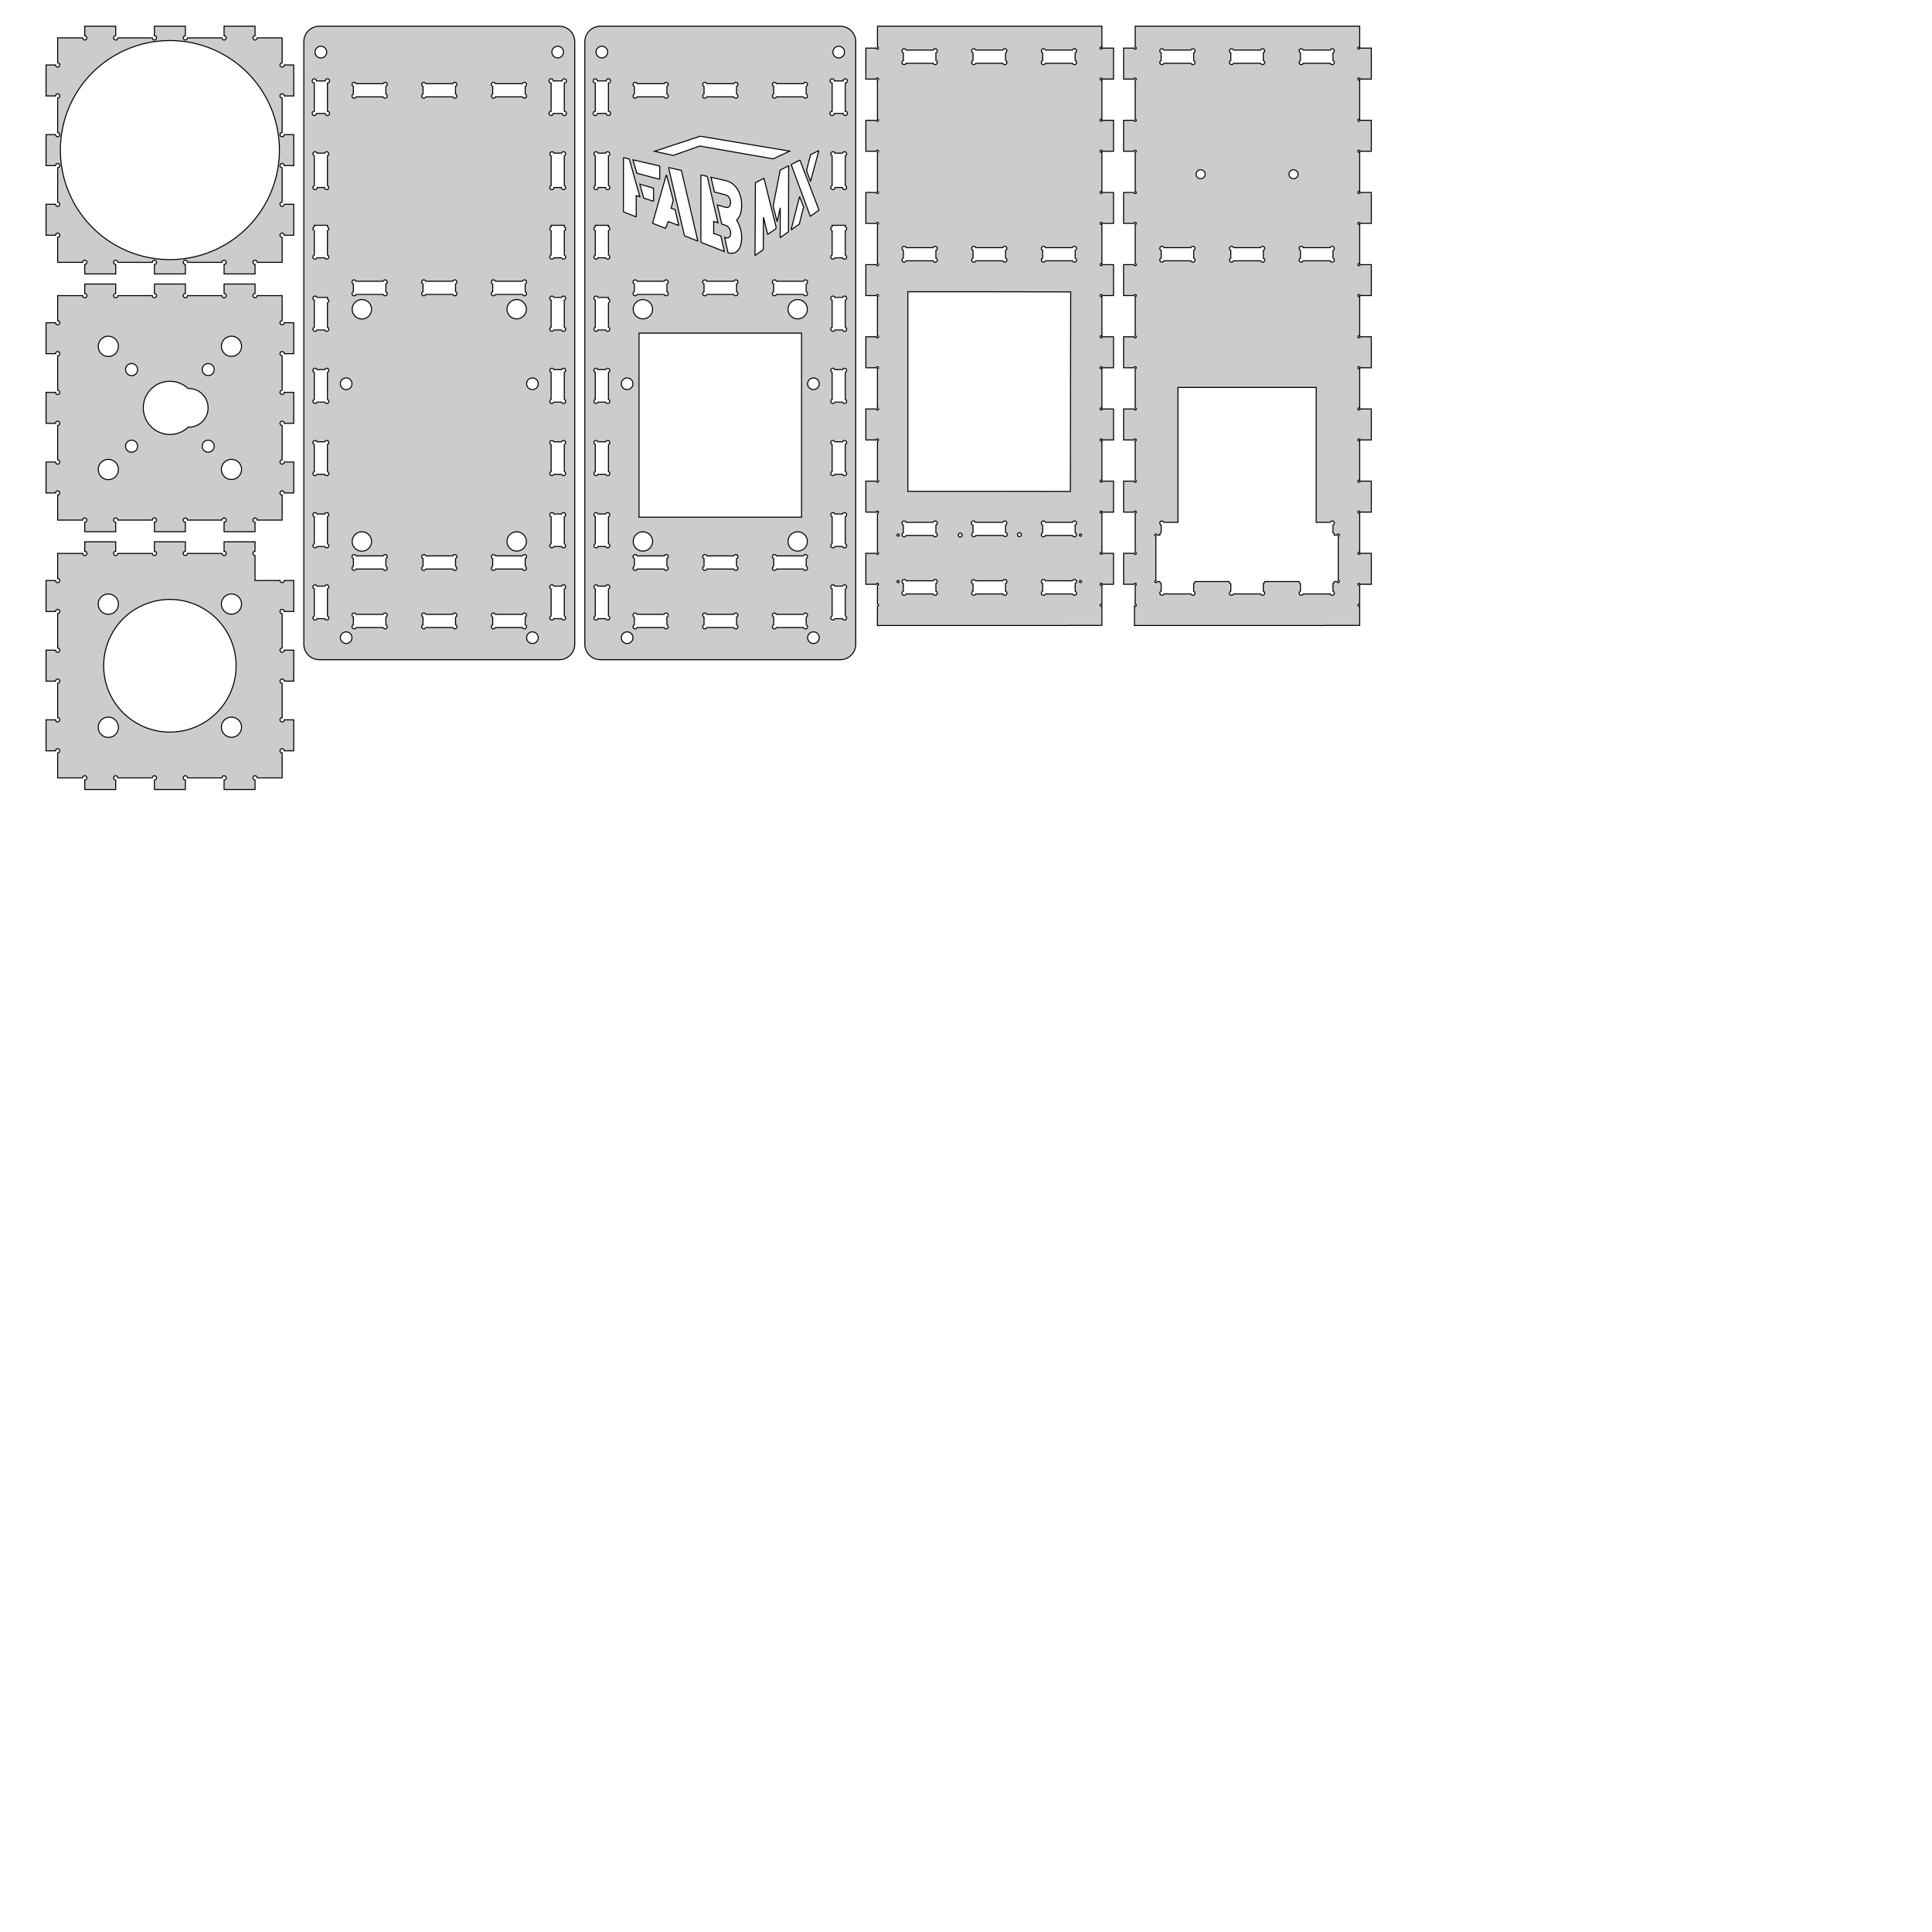 <?xml version="1.0" encoding="UTF-8" standalone="no"?>
<!-- Created with Inkscape (http://www.inkscape.org/) -->

<svg
   xmlns:dc="http://purl.org/dc/elements/1.1/"
   xmlns:cc="http://creativecommons.org/ns#"
   xmlns:rdf="http://www.w3.org/1999/02/22-rdf-syntax-ns#"
   xmlns:svg="http://www.w3.org/2000/svg"
   xmlns="http://www.w3.org/2000/svg"
   xmlns:sodipodi="http://sodipodi.sourceforge.net/DTD/sodipodi-0.dtd"
   xmlns:inkscape="http://www.inkscape.org/namespaces/inkscape"
   width="500mm"
   height="500mm"
   viewBox="0 0 500 500"
   version="1.1"
   id="svg8"
   inkscape:version="0.92.4 (5da689c313, 2019-01-14)"
   sodipodi:docname="cage_all_parts.svg">
  <defs
     id="defs2">
    <marker
       style="overflow:visible"
       refY="0"
       refX="0"
       orient="auto"
       id="DistanceX">
      <path
         id="path4520"
         style="stroke:#000000;stroke-width:0.5"
         d="M 3,-3 -3,3 M 0,-5 V 5"
         inkscape:connector-curvature="0" />
    </marker>
    <pattern
       y="0"
       x="0"
       width="8"
       patternUnits="userSpaceOnUse"
       id="Hatch"
       height="8">
      <path
         id="path4523"
         stroke-width="0.25"
         stroke="#000000"
         linecap="square"
         d="M8 4 l-4,4" />
      <path
         id="path4525"
         stroke-width="0.25"
         stroke="#000000"
         linecap="square"
         d="M6 2 l-4,4" />
      <path
         id="path4527"
         stroke-width="0.25"
         stroke="#000000"
         linecap="square"
         d="M4 0 l-4,4" />
    </pattern>
    <symbol
       id="*MODEL_SPACE" />
    <symbol
       id="*PAPER_SPACE" />
    <marker
       style="overflow:visible"
       refY="0.0"
       refX="0.0"
       orient="auto"
       id="DistanceX-0">
      <path
         id="path4676"
         style="stroke:#000000; stroke-width:0.5"
         d="M 3,-3 L -3,3 M 0,-5 L  0,5" />
    </marker>
    <pattern
       y="0"
       x="0"
       width="8"
       patternUnits="userSpaceOnUse"
       id="Hatch-6"
       height="8">
      <path
         id="path4679"
         stroke-width="0.25"
         stroke="#000000"
         linecap="square"
         d="M8 4 l-4,4" />
      <path
         id="path4681"
         stroke-width="0.25"
         stroke="#000000"
         linecap="square"
         d="M6 2 l-4,4" />
      <path
         id="path4683"
         stroke-width="0.25"
         stroke="#000000"
         linecap="square"
         d="M4 0 l-4,4" />
    </pattern>
    <symbol
       id="*MODEL_SPACE-7" />
    <symbol
       id="*PAPER_SPACE-4" />
    <marker
       style="overflow:visible"
       refY="0.0"
       refX="0.0"
       orient="auto"
       id="DistanceX-6">
      <path
         id="path5237"
         style="stroke:#000000; stroke-width:0.5"
         d="M 3,-3 L -3,3 M 0,-5 L  0,5" />
    </marker>
    <pattern
       y="0"
       x="0"
       width="8"
       patternUnits="userSpaceOnUse"
       id="Hatch-1"
       height="8">
      <path
         id="path5240"
         stroke-width="0.25"
         stroke="#000000"
         linecap="square"
         d="M8 4 l-4,4" />
      <path
         id="path5242"
         stroke-width="0.25"
         stroke="#000000"
         linecap="square"
         d="M6 2 l-4,4" />
      <path
         id="path5244"
         stroke-width="0.25"
         stroke="#000000"
         linecap="square"
         d="M4 0 l-4,4" />
    </pattern>
    <symbol
       id="*MODEL_SPACE-4" />
    <symbol
       id="*PAPER_SPACE-2" />
    <marker
       style="overflow:visible"
       refY="0.0"
       refX="0.0"
       orient="auto"
       id="DistanceX-68">
      <path
         id="path5348"
         style="stroke:#000000; stroke-width:0.5"
         d="M 3,-3 L -3,3 M 0,-5 L  0,5" />
    </marker>
    <pattern
       y="0"
       x="0"
       width="8"
       patternUnits="userSpaceOnUse"
       id="Hatch-7"
       height="8">
      <path
         id="path5351"
         stroke-width="0.25"
         stroke="#000000"
         linecap="square"
         d="M8 4 l-4,4" />
      <path
         id="path5353"
         stroke-width="0.25"
         stroke="#000000"
         linecap="square"
         d="M6 2 l-4,4" />
      <path
         id="path5355"
         stroke-width="0.25"
         stroke="#000000"
         linecap="square"
         d="M4 0 l-4,4" />
    </pattern>
    <symbol
       id="*MODEL_SPACE-76" />
    <symbol
       id="*PAPER_SPACE-9" />
    <marker
       style="overflow:visible"
       refY="0.0"
       refX="0.0"
       orient="auto"
       id="DistanceX-4">
      <path
         id="path5435"
         style="stroke:#000000; stroke-width:0.5"
         d="M 3,-3 L -3,3 M 0,-5 L  0,5" />
    </marker>
    <pattern
       y="0"
       x="0"
       width="8"
       patternUnits="userSpaceOnUse"
       id="Hatch-9"
       height="8">
      <path
         id="path5438"
         stroke-width="0.25"
         stroke="#000000"
         linecap="square"
         d="M8 4 l-4,4" />
      <path
         id="path5440"
         stroke-width="0.25"
         stroke="#000000"
         linecap="square"
         d="M6 2 l-4,4" />
      <path
         id="path5442"
         stroke-width="0.25"
         stroke="#000000"
         linecap="square"
         d="M4 0 l-4,4" />
    </pattern>
    <symbol
       id="*MODEL_SPACE-5" />
    <symbol
       id="*PAPER_SPACE-3" />
    <marker
       style="overflow:visible"
       refY="0.0"
       refX="0.0"
       orient="auto"
       id="DistanceX-5">
      <path
         id="path5504"
         style="stroke:#000000; stroke-width:0.5"
         d="M 3,-3 L -3,3 M 0,-5 L  0,5" />
    </marker>
    <pattern
       y="0"
       x="0"
       width="8"
       patternUnits="userSpaceOnUse"
       id="Hatch-8"
       height="8">
      <path
         id="path5507"
         stroke-width="0.25"
         stroke="#000000"
         linecap="square"
         d="M8 4 l-4,4" />
      <path
         id="path5509"
         stroke-width="0.25"
         stroke="#000000"
         linecap="square"
         d="M6 2 l-4,4" />
      <path
         id="path5511"
         stroke-width="0.25"
         stroke="#000000"
         linecap="square"
         d="M4 0 l-4,4" />
    </pattern>
    <symbol
       id="*MODEL_SPACE-71" />
    <symbol
       id="*PAPER_SPACE-7" />
    <marker
       style="overflow:visible"
       refY="0.0"
       refX="0.0"
       orient="auto"
       id="DistanceX-62">
      <path
         id="path5603"
         style="stroke:#000000; stroke-width:0.5"
         d="M 3,-3 L -3,3 M 0,-5 L  0,5" />
    </marker>
    <pattern
       y="0"
       x="0"
       width="8"
       patternUnits="userSpaceOnUse"
       id="Hatch-3"
       height="8">
      <path
         id="path5606"
         stroke-width="0.25"
         stroke="#000000"
         linecap="square"
         d="M8 4 l-4,4" />
      <path
         id="path5608"
         stroke-width="0.25"
         stroke="#000000"
         linecap="square"
         d="M6 2 l-4,4" />
      <path
         id="path5610"
         stroke-width="0.25"
         stroke="#000000"
         linecap="square"
         d="M4 0 l-4,4" />
    </pattern>
    <symbol
       id="*MODEL_SPACE-6" />
    <symbol
       id="*PAPER_SPACE-5" />
  </defs>
  <sodipodi:namedview
     id="base"
     pagecolor="#ffffff"
     bordercolor="#666666"
     borderopacity="1.0"
     inkscape:pageopacity="0.0"
     inkscape:pageshadow="2"
     inkscape:zoom="0.94909143"
     inkscape:cx="618.81911"
     inkscape:cy="1454.0153"
     inkscape:document-units="mm"
     inkscape:current-layer="layer1"
     showgrid="false"
     inkscape:snap-bbox="true"
     inkscape:snap-nodes="false"
     inkscape:snap-others="false"
     inkscape:bbox-paths="true"
     inkscape:bbox-nodes="true"
     inkscape:window-width="1858"
     inkscape:window-height="1057"
     inkscape:window-x="54"
     inkscape:window-y="-8"
     inkscape:window-maximized="1" />
  <g
     inkscape:label="Layer 1"
     inkscape:groupmode="layer"
     id="layer1"
     transform="translate(0,203)">
    <path
       style="fill:#cccccc;stroke:#000000;stroke-width:1;fill-opacity:1"
       d="M 311.844 25.627 A 15.118 15.118 0 0 0 296.727 40.744 L 296.727 629.139 A 15.118 15.118 0 0 0 311.844 644.256 L 546.176 644.256 A 15.118 15.118 0 0 0 561.293 629.139 L 561.293 40.744 A 15.118 15.118 0 0 0 546.176 25.627 L 311.844 25.627 z M 313.195 45.205 A 5.669 5.669 0 0 1 319.025 50.875 A 5.669 5.669 0 1 1 307.688 50.875 A 5.669 5.669 0 0 1 313.195 45.205 z M 544.498 45.209 A 5.669 5.669 0 0 1 550.332 50.875 A 5.669 5.669 0 0 1 538.994 50.875 A 5.669 5.669 0 0 1 544.498 45.209 z M 306.846 76.951 A 2.079 2.079 0 0 1 309.01 79.027 L 317.703 79.027 A 2.079 2.079 0 1 1 319.781 81.107 L 319.781 108.697 A 2.079 2.079 0 1 1 317.703 110.775 L 309.01 110.775 A 2.079 2.079 0 1 1 306.932 108.697 L 306.932 81.107 A 2.079 2.079 0 0 1 306.846 76.951 z M 538.152 76.951 A 2.079 2.079 0 0 1 540.316 79.027 L 549.01 79.027 A 2.079 2.079 0 1 1 551.088 81.107 L 551.088 108.697 A 2.079 2.079 0 1 1 549.01 110.775 L 540.316 110.775 A 2.079 2.079 0 1 1 538.238 108.697 L 538.238 81.107 A 2.079 2.079 0 0 1 538.152 76.951 z M 376.1 80.404 A 2.079 2.079 0 0 1 376.854 84.42 L 376.854 91.887 A 2.079 2.079 0 1 1 374.16 94.578 L 347.797 94.578 A 2.079 2.079 0 1 1 345.105 91.887 L 345.105 84.42 A 2.079 2.079 0 1 1 347.797 81.729 L 374.16 81.729 A 2.079 2.079 0 0 1 376.1 80.404 z M 444.131 80.404 A 2.079 2.079 0 0 1 444.885 84.42 L 444.885 91.887 A 2.079 2.079 0 1 1 442.191 94.578 L 415.828 94.578 A 2.079 2.079 0 1 1 413.137 91.887 L 413.137 84.42 A 2.079 2.079 0 1 1 415.828 81.729 L 442.191 81.729 A 2.079 2.079 0 0 1 444.131 80.404 z M 512.162 80.404 A 2.079 2.079 0 0 1 512.916 84.42 L 512.916 91.887 A 2.079 2.079 0 1 1 510.223 94.578 L 483.859 94.578 A 2.079 2.079 0 1 1 481.168 91.887 L 481.168 84.42 A 2.079 2.079 0 1 1 483.859 81.729 L 510.223 81.729 A 2.079 2.079 0 0 1 512.162 80.404 z M 319.029 148.193 A 2.079 2.079 0 0 1 319.781 152.209 L 319.781 181.18 A 2.079 2.079 0 1 1 316.947 183.117 L 309.766 183.117 A 2.079 2.079 0 1 1 306.932 181.18 L 306.932 152.209 A 2.079 2.079 0 1 1 309.623 149.516 L 317.09 149.516 A 2.079 2.079 0 0 1 319.029 148.193 z M 550.336 148.193 A 2.079 2.079 0 0 1 551.088 152.209 L 551.088 181.18 A 2.079 2.079 0 1 1 548.254 183.117 L 541.072 183.117 A 2.079 2.079 0 1 1 538.238 181.18 L 538.238 152.209 A 2.079 2.079 0 1 1 540.932 149.516 L 548.396 149.516 A 2.079 2.079 0 0 1 550.336 148.193 z M 306.932 220.004 L 319.781 220.004 L 319.781 221.432 A 2.079 2.079 0 0 1 319.781 225.305 L 319.781 249.061 A 2.079 2.079 0 1 1 317.09 251.752 L 309.623 251.752 A 2.079 2.079 0 1 1 306.932 249.061 L 306.932 225.305 A 2.079 2.079 0 0 1 306.932 221.432 L 306.932 220.004 z M 538.238 220.004 L 551.088 220.004 L 551.088 221.432 A 2.079 2.079 0 0 1 551.088 225.305 L 551.088 249.061 A 2.079 2.079 0 1 1 548.396 251.752 L 540.932 251.752 A 2.079 2.079 0 1 1 538.238 249.061 L 538.238 225.305 A 2.079 2.079 0 0 1 538.238 221.432 L 538.238 220.004 z M 376.1 273.35 A 2.079 2.079 0 0 1 376.854 277.365 L 376.854 284.83 A 2.079 2.079 0 1 1 374.16 287.523 L 347.797 287.523 A 2.079 2.079 0 1 1 345.105 284.83 L 345.105 277.365 A 2.079 2.079 0 1 1 347.797 274.674 L 374.16 274.674 A 2.079 2.079 0 0 1 376.1 273.35 z M 444.131 273.35 A 2.079 2.079 0 0 1 444.885 277.365 L 444.885 284.83 A 2.079 2.079 0 1 1 442.191 287.523 L 415.828 287.523 A 2.079 2.079 0 1 1 413.137 284.83 L 413.137 277.365 A 2.079 2.079 0 1 1 415.828 274.674 L 442.191 274.674 A 2.079 2.079 0 0 1 444.131 273.35 z M 512.162 273.35 A 2.079 2.079 0 0 1 512.916 277.365 L 512.916 284.83 A 2.079 2.079 0 1 1 510.223 287.523 L 483.859 287.523 A 2.079 2.079 0 1 1 481.168 284.83 L 481.168 277.365 A 2.079 2.079 0 1 1 483.859 274.674 L 510.223 274.674 A 2.079 2.079 0 0 1 512.162 273.35 z M 307.75 289.17 A 2.079 2.079 0 0 1 309.623 290.492 L 319.781 290.492 L 319.781 291.92 A 2.079 2.079 0 0 1 319.781 295.793 L 319.781 319.549 A 2.079 2.079 0 1 1 317.09 322.24 L 309.623 322.24 A 2.079 2.079 0 1 1 306.932 319.549 L 306.932 293.186 A 2.079 2.079 0 0 1 307.75 289.17 z M 539.059 289.17 A 2.079 2.079 0 0 1 540.932 290.492 L 548.396 290.492 A 2.079 2.079 0 1 1 551.088 293.186 L 551.088 319.549 A 2.079 2.079 0 1 1 548.396 322.24 L 540.932 322.24 A 2.079 2.079 0 1 1 538.238 319.549 L 538.238 293.186 A 2.079 2.079 0 0 1 539.059 289.17 z M 353.145 292.604 A 9.449 9.449 0 0 1 362.869 302.049 A 9.449 9.449 0 0 1 343.971 302.049 A 9.449 9.449 0 0 1 353.145 292.604 z M 504.324 292.604 A 9.449 9.449 0 0 1 514.049 302.049 A 9.449 9.449 0 0 1 495.152 302.049 A 9.449 9.449 0 0 1 504.324 292.604 z M 307.75 359.658 A 2.079 2.079 0 0 1 309.623 360.98 L 317.09 360.98 A 2.079 2.079 0 1 1 319.781 363.674 L 319.781 390.037 A 2.079 2.079 0 1 1 317.09 392.729 L 309.623 392.729 A 2.079 2.079 0 1 1 306.932 390.037 L 306.932 363.674 A 2.079 2.079 0 0 1 307.75 359.658 z M 539.059 359.658 A 2.079 2.079 0 0 1 540.932 360.98 L 548.396 360.98 A 2.079 2.079 0 1 1 551.088 363.674 L 551.088 390.037 A 2.079 2.079 0 1 1 548.396 392.729 L 540.932 392.729 A 2.079 2.079 0 1 1 538.238 390.037 L 538.238 363.674 A 2.079 2.079 0 0 1 539.059 359.658 z M 337.881 369.102 A 5.669 5.669 0 0 1 343.717 374.768 A 5.669 5.669 0 0 1 332.379 374.768 A 5.669 5.669 0 0 1 337.881 369.102 z M 519.807 369.102 A 5.669 5.669 0 0 1 525.643 374.768 A 5.669 5.669 0 0 1 514.303 374.768 A 5.669 5.669 0 0 1 519.807 369.102 z M 307.75 430.146 A 2.079 2.079 0 0 1 309.623 431.469 L 317.09 431.469 A 2.079 2.079 0 1 1 319.781 434.162 L 319.781 460.525 A 2.079 2.079 0 1 1 317.09 463.217 L 309.623 463.217 A 2.079 2.079 0 1 1 306.932 460.525 L 306.932 434.162 A 2.079 2.079 0 0 1 307.75 430.146 z M 539.059 430.146 A 2.079 2.079 0 0 1 540.932 431.469 L 548.396 431.469 A 2.079 2.079 0 1 1 551.088 434.162 L 551.088 460.525 A 2.079 2.079 0 1 1 548.396 463.217 L 540.932 463.217 A 2.079 2.079 0 1 1 538.238 460.525 L 538.238 434.162 A 2.079 2.079 0 0 1 539.059 430.146 z M 307.75 500.635 A 2.079 2.079 0 0 1 309.623 501.957 L 317.09 501.957 A 2.079 2.079 0 1 1 319.781 504.65 L 319.781 531.014 A 2.079 2.079 0 1 1 317.09 533.705 L 309.623 533.705 A 2.079 2.079 0 1 1 306.932 531.014 L 306.932 504.65 A 2.079 2.079 0 0 1 307.75 500.635 z M 539.059 500.635 A 2.079 2.079 0 0 1 540.932 501.957 L 548.396 501.957 A 2.079 2.079 0 1 1 551.088 504.65 L 551.088 531.014 A 2.079 2.079 0 1 1 548.396 533.705 L 540.932 533.705 A 2.079 2.079 0 1 1 538.238 531.014 L 538.238 504.65 A 2.079 2.079 0 0 1 539.059 500.635 z M 353.145 519.375 A 9.449 9.449 0 0 1 362.869 528.82 A 9.449 9.449 0 0 1 343.971 528.82 A 9.449 9.449 0 0 1 353.145 519.375 z M 504.324 519.375 A 9.449 9.449 0 0 1 514.049 528.82 A 9.449 9.449 0 0 1 495.152 528.82 A 9.449 9.449 0 0 1 504.324 519.375 z M 376.1 541.566 A 2.079 2.079 0 0 1 376.854 545.582 L 376.854 553.047 A 2.079 2.079 0 1 1 374.16 555.74 L 347.797 555.74 A 2.079 2.079 0 1 1 345.105 553.047 L 345.105 545.582 A 2.079 2.079 0 1 1 347.797 542.889 L 374.16 542.889 A 2.079 2.079 0 0 1 376.1 541.566 z M 444.131 541.566 A 2.079 2.079 0 0 1 444.885 545.582 L 444.885 553.047 A 2.079 2.079 0 1 1 442.191 555.74 L 415.828 555.74 A 2.079 2.079 0 1 1 413.137 553.047 L 413.137 545.582 A 2.079 2.079 0 1 1 415.828 542.889 L 442.191 542.889 A 2.079 2.079 0 0 1 444.131 541.566 z M 512.162 541.566 A 2.079 2.079 0 0 1 512.916 545.582 L 512.916 553.047 A 2.079 2.079 0 1 1 510.223 555.74 L 483.859 555.74 A 2.079 2.079 0 1 1 481.168 553.047 L 481.168 545.582 A 2.079 2.079 0 1 1 483.859 542.889 L 510.223 542.889 A 2.079 2.079 0 0 1 512.162 541.566 z M 307.75 571.123 A 2.079 2.079 0 0 1 309.623 572.445 L 317.09 572.445 A 2.079 2.079 0 1 1 319.781 575.139 L 319.781 601.502 A 2.079 2.079 0 1 1 317.09 604.193 L 309.623 604.193 A 2.079 2.079 0 1 1 306.932 601.502 L 306.932 575.139 A 2.079 2.079 0 0 1 307.75 571.123 z M 539.059 571.123 A 2.079 2.079 0 0 1 540.932 572.445 L 548.396 572.445 A 2.079 2.079 0 1 1 551.088 575.139 L 551.088 601.502 A 2.079 2.079 0 1 1 548.396 604.193 L 540.932 604.193 A 2.079 2.079 0 1 1 538.238 601.502 L 538.238 575.139 A 2.079 2.079 0 0 1 539.059 571.123 z M 345.924 598.676 A 2.079 2.079 0 0 1 347.797 599.998 L 374.16 599.998 A 2.079 2.079 0 1 1 376.854 602.691 L 376.854 610.156 A 2.079 2.079 0 1 1 374.16 612.85 L 347.797 612.85 A 2.079 2.079 0 1 1 345.105 610.156 L 345.105 602.691 A 2.079 2.079 0 0 1 345.924 598.676 z M 413.955 598.676 A 2.079 2.079 0 0 1 415.828 599.998 L 442.191 599.998 A 2.079 2.079 0 1 1 444.885 602.691 L 444.885 610.156 A 2.079 2.079 0 1 1 442.191 612.85 L 415.828 612.85 A 2.079 2.079 0 1 1 413.137 610.156 L 413.137 602.691 A 2.079 2.079 0 0 1 413.955 598.676 z M 481.986 598.676 A 2.079 2.079 0 0 1 483.859 599.998 L 510.223 599.998 A 2.079 2.079 0 1 1 512.916 602.691 L 512.916 610.156 A 2.079 2.079 0 1 1 510.223 612.85 L 483.859 612.85 A 2.079 2.079 0 1 1 481.168 610.156 L 481.168 602.691 A 2.079 2.079 0 0 1 481.986 598.676 z M 337.881 617.098 A 5.669 5.669 0 0 1 343.717 622.766 A 5.669 5.669 0 0 1 332.379 622.766 A 5.669 5.669 0 0 1 337.881 617.098 z M 519.807 617.098 A 5.669 5.669 0 0 1 525.643 622.766 A 5.669 5.669 0 0 1 514.303 622.766 A 5.669 5.669 0 0 1 519.807 617.098 z "
       transform="matrix(0.265,0,0,0.265,0,-203)"
       id="path4534" />
    <path
       style="fill:#cccccc;stroke:#000000;stroke-width:1;fill-opacity:1"
       d="M 586.27 25.627 A 15.118 15.118 0 0 0 571.152 40.744 L 571.152 629.139 A 15.118 15.118 0 0 0 586.27 644.256 L 820.602 644.256 A 15.118 15.118 0 0 0 835.719 629.139 L 835.719 40.744 A 15.118 15.118 0 0 0 820.602 25.627 L 586.27 25.627 z M 587.617 45.209 A 5.669 5.669 0 0 1 593.451 50.875 A 5.669 5.669 0 0 1 582.113 50.875 A 5.669 5.669 0 0 1 587.617 45.209 z M 818.924 45.209 A 5.669 5.669 0 0 1 824.758 50.875 A 5.669 5.669 0 0 1 813.42 50.875 A 5.669 5.669 0 0 1 818.924 45.209 z M 581.297 76.951 A 2.079 2.079 0 0 1 583.436 79.027 L 592.129 79.027 A 2.079 2.079 0 1 1 594.207 81.107 L 594.207 108.697 A 2.079 2.079 0 1 1 592.129 110.775 L 583.436 110.775 A 2.079 2.079 0 1 1 581.357 108.697 L 581.357 81.107 A 2.079 2.079 0 0 1 581.297 76.951 z M 812.604 76.951 A 2.079 2.079 0 0 1 814.742 79.027 L 823.436 79.027 A 2.079 2.079 0 1 1 825.514 81.107 L 825.514 108.697 A 2.079 2.079 0 1 1 823.436 110.775 L 814.742 110.775 A 2.079 2.079 0 1 1 812.664 108.697 L 812.664 81.107 A 2.079 2.079 0 0 1 812.604 76.951 z M 620.283 80.404 A 2.079 2.079 0 0 1 622.223 81.729 L 648.586 81.729 A 2.079 2.079 0 1 1 651.277 84.42 L 651.277 91.887 A 2.079 2.079 0 1 1 648.586 94.578 L 622.223 94.578 A 2.079 2.079 0 1 1 619.529 91.887 L 619.529 84.42 A 2.079 2.079 0 0 1 620.283 80.404 z M 688.314 80.404 A 2.079 2.079 0 0 1 690.254 81.729 L 716.617 81.729 A 2.079 2.079 0 1 1 719.309 84.42 L 719.309 91.887 A 2.079 2.079 0 1 1 716.617 94.578 L 690.254 94.578 A 2.079 2.079 0 1 1 687.561 91.887 L 687.561 84.42 A 2.079 2.079 0 0 1 688.314 80.404 z M 756.346 80.404 A 2.079 2.079 0 0 1 758.285 81.729 L 784.648 81.729 A 2.079 2.079 0 1 1 787.342 84.42 L 787.342 91.887 A 2.079 2.079 0 1 1 784.648 94.578 L 758.285 94.578 A 2.079 2.079 0 1 1 755.594 91.887 L 755.594 84.42 A 2.079 2.079 0 0 1 756.346 80.404 z M 683.756 133.027 L 771.191 147.611 L 755.041 155.123 L 683.387 142.637 L 657.564 151.775 L 639.197 147.762 L 683.756 133.027 z M 799.4 147.188 C 799.551 147.185 799.588 147.349 799.514 147.678 L 791.883 176.166 C 791.685 177.027 791.516 177.213 791.383 176.719 L 787.643 166.504 L 791.393 151.877 C 791.526 151.354 791.626 151.073 791.695 151.039 L 799.211 147.246 C 799.287 147.208 799.35 147.188 799.4 147.188 z M 582.109 148.193 A 2.079 2.079 0 0 1 584.049 149.516 L 591.516 149.516 A 2.079 2.079 0 1 1 594.207 152.209 L 594.207 181.18 A 2.079 2.079 0 1 1 591.373 183.117 L 584.191 183.117 A 2.079 2.079 0 1 1 581.357 181.18 L 581.357 152.209 A 2.079 2.079 0 0 1 582.109 148.193 z M 813.416 148.193 A 2.079 2.079 0 0 1 815.355 149.516 L 822.822 149.516 A 2.079 2.079 0 1 1 825.514 152.209 L 825.514 181.18 A 2.079 2.079 0 1 1 822.68 183.117 L 815.498 183.117 A 2.079 2.079 0 1 1 812.664 181.18 L 812.664 152.209 A 2.079 2.079 0 0 1 813.416 148.193 z M 609.115 154.072 C 609.174 154.064 609.242 154.067 609.32 154.086 L 614.531 155.279 L 624.908 192.172 L 621.326 190.986 L 621.326 211.279 C 621.326 211.647 621.146 211.757 620.785 211.617 L 609.396 207.133 C 609.036 206.993 608.855 206.771 608.855 206.469 L 608.855 154.506 C 608.855 154.244 608.94 154.098 609.115 154.072 z M 618.191 156.117 L 618.895 156.279 L 620.861 156.727 L 643.598 161.934 C 644.08 162.044 644.318 162.264 644.318 162.602 L 644.318 174.619 C 644.318 174.956 644.145 175.08 643.801 174.986 L 621.896 169.174 L 618.191 156.117 z M 781.105 156.404 C 781.194 156.404 781.267 156.482 781.314 156.635 L 799.711 204.801 C 799.78 205.084 799.696 205.317 799.461 205.48 L 791.393 211.205 C 791.323 211.205 791.276 211.116 791.242 210.971 L 772.846 161.188 C 772.747 160.815 772.807 160.571 773.049 160.449 L 781.012 156.43 C 781.045 156.412 781.076 156.404 781.105 156.404 z M 770.129 161.961 C 770.23 161.978 770.251 162.138 770.199 162.439 L 770.156 162.654 C 770.179 162.759 770.199 162.863 770.199 163.031 L 770.02 225.826 C 770.016 226.199 769.893 226.469 769.658 226.635 L 762.266 231.881 C 762.027 232.049 761.91 231.912 761.91 231.475 L 762.016 202.898 L 759.107 215.74 C 759.003 216.316 758.903 216.387 758.805 215.945 L 755.088 201.199 L 761.834 166.58 C 761.868 166.248 761.938 166.058 762.043 166.004 L 770 161.992 C 770.051 161.966 770.095 161.955 770.129 161.961 z M 653.314 163.701 L 665.244 166.428 C 665.351 166.458 665.456 166.603 665.559 166.859 L 665.557 166.859 L 681.402 234.928 C 681.45 235.254 681.432 235.405 681.326 235.365 L 681.326 235.363 L 668.617 230.361 C 668.562 230.274 668.478 230.109 668.385 229.908 L 653.08 164.34 C 652.975 163.851 653.051 163.643 653.314 163.701 z M 684.758 170.938 C 684.816 170.923 684.884 170.924 684.961 170.941 L 690.684 172.256 L 701.148 217.549 L 696.971 216.158 L 696.971 227.93 L 704.045 230.484 L 707.395 245.623 L 696.424 241.303 L 692.139 239.621 L 685.035 236.824 C 684.675 236.679 684.496 236.423 684.496 236.045 L 684.496 171.494 C 684.496 171.167 684.584 170.981 684.758 170.938 z M 650.83 171.221 C 650.987 171.257 651.087 171.367 651.139 171.553 L 657.508 195.68 L 655.379 203.373 L 659.143 204.631 C 659.19 204.649 659.27 204.741 659.375 204.887 L 662.801 219.816 C 662.848 220.075 662.771 220.165 662.568 220.09 L 652.535 216.35 L 650.021 222.871 C 649.974 222.965 649.864 222.981 649.707 222.918 L 637.936 218.287 C 637.575 218.142 637.395 217.904 637.395 217.572 L 650.516 171.4 C 650.569 171.239 650.672 171.18 650.83 171.221 z M 694.342 173.094 L 696.494 173.584 L 696.512 173.596 L 708.586 176.357 C 713.35 177.451 717.16 180.179 720.004 184.6 C 722.848 189.051 724.273 194.363 724.273 200.508 C 724.273 207.334 722.615 212.131 719.307 214.869 C 722.611 220.281 724.273 225.853 724.273 231.51 C 724.273 237.988 722.876 242.557 720.086 245.195 C 717.736 247.324 714.705 247.866 711.012 246.895 L 707.703 231.807 L 708.354 232.039 C 715.211 234.598 715.432 222.227 708.354 219.947 L 708.354 219.939 L 704.807 218.764 L 700.59 200.111 L 708.436 202.391 C 715.159 204.333 715.177 191.916 708.436 190.293 L 697.688 187.477 L 694.342 173.094 z M 745.982 174.242 C 746.072 174.247 746.14 174.333 746.188 174.508 L 757.932 221.697 L 757.775 222.848 C 757.705 223.274 757.618 223.525 757.514 223.594 L 749.771 228.811 C 749.749 228.784 749.718 228.733 749.707 228.707 C 749.677 228.65 749.648 228.584 749.621 228.525 L 745.602 212.082 L 745.443 243.125 C 745.443 243.587 745.324 243.902 745.084 244.072 L 737.691 249.324 C 737.452 249.494 737.335 249.377 737.342 248.971 L 737.727 179.545 C 737.727 179.335 737.74 179.173 737.771 179.027 C 737.688 178.63 737.762 178.374 737.982 178.26 L 745.887 174.264 C 745.922 174.248 745.953 174.24 745.982 174.242 z M 624.867 179.836 L 637.473 183.553 C 637.996 183.71 638.258 183.948 638.258 184.279 L 638.258 196.1 C 638.258 196.427 638.071 196.53 637.693 196.408 L 628.566 193.383 L 624.867 179.836 z M 780.865 192.295 C 780.925 192.288 780.979 192.378 781.029 192.568 L 784.816 201.928 L 780.85 217.98 C 780.716 218.55 780.61 218.848 780.547 218.906 L 780.539 218.904 L 773.031 224.238 C 772.73 224.452 772.629 224.311 772.729 223.814 L 780.523 193.15 C 780.651 192.591 780.765 192.306 780.865 192.295 z M 581.357 220.004 L 594.207 220.004 L 594.207 221.432 A 2.079 2.079 0 0 1 594.207 225.305 L 594.207 249.061 A 2.079 2.079 0 1 1 591.516 251.752 L 584.049 251.752 A 2.079 2.079 0 1 1 581.357 249.061 L 581.357 225.305 A 2.079 2.079 0 0 1 581.357 221.432 L 581.357 220.004 z M 812.664 220.004 L 825.514 220.004 L 825.514 221.432 A 2.079 2.079 0 0 1 825.514 225.305 L 825.514 249.061 A 2.079 2.079 0 1 1 822.822 251.752 L 815.355 251.752 A 2.079 2.079 0 1 1 812.664 249.061 L 812.664 225.305 A 2.079 2.079 0 0 1 812.664 221.432 L 812.664 220.004 z M 620.283 273.35 A 2.079 2.079 0 0 1 622.223 274.674 L 648.586 274.674 A 2.079 2.079 0 1 1 651.277 277.365 L 651.277 284.83 A 2.079 2.079 0 1 1 648.586 287.523 L 622.223 287.523 A 2.079 2.079 0 1 1 619.529 284.83 L 619.529 277.365 A 2.079 2.079 0 0 1 620.283 273.35 z M 688.314 273.35 A 2.079 2.079 0 0 1 690.254 274.674 L 716.617 274.674 A 2.079 2.079 0 1 1 719.309 277.365 L 719.309 284.83 A 2.079 2.079 0 1 1 716.617 287.523 L 690.254 287.523 A 2.079 2.079 0 1 1 687.561 284.83 L 687.561 277.365 A 2.079 2.079 0 0 1 688.314 273.35 z M 756.346 273.35 A 2.079 2.079 0 0 1 758.285 274.674 L 784.648 274.674 A 2.079 2.079 0 1 1 787.342 277.365 L 787.342 284.83 A 2.079 2.079 0 1 1 784.648 287.523 L 758.285 287.523 A 2.079 2.079 0 1 1 755.594 284.83 L 755.594 277.365 A 2.079 2.079 0 0 1 756.346 273.35 z M 582.109 289.17 A 2.079 2.079 0 0 1 584.049 290.492 L 594.207 290.492 L 594.207 291.92 A 2.079 2.079 0 0 1 594.207 295.793 L 594.207 319.549 A 2.079 2.079 0 1 1 591.516 322.24 L 584.049 322.24 A 2.079 2.079 0 1 1 581.357 319.549 L 581.357 293.186 A 2.079 2.079 0 0 1 582.109 289.17 z M 813.416 289.17 A 2.079 2.079 0 0 1 815.355 290.492 L 822.822 290.492 A 2.079 2.079 0 1 1 825.514 293.186 L 825.514 319.549 A 2.079 2.079 0 1 1 822.822 322.24 L 815.355 322.24 A 2.079 2.079 0 1 1 812.664 319.549 L 812.664 293.186 A 2.079 2.079 0 0 1 813.416 289.17 z M 627.568 292.604 A 9.449 9.449 0 0 1 637.293 302.049 A 9.449 9.449 0 0 1 618.396 302.049 A 9.449 9.449 0 0 1 627.568 292.604 z M 778.75 292.604 A 9.449 9.449 0 0 1 788.475 302.049 A 9.449 9.449 0 0 1 769.578 302.049 A 9.449 9.449 0 0 1 778.75 292.604 z M 624.064 325.318 L 782.805 325.318 L 782.805 505.094 L 624.064 505.094 L 624.064 325.318 z M 582.109 359.658 A 2.079 2.079 0 0 1 584.049 360.98 L 591.516 360.98 A 2.079 2.079 0 1 1 594.207 363.674 L 594.207 390.037 A 2.079 2.079 0 1 1 591.516 392.729 L 584.049 392.729 A 2.079 2.079 0 1 1 581.357 390.037 L 581.357 363.674 A 2.079 2.079 0 0 1 582.109 359.658 z M 813.416 359.658 A 2.079 2.079 0 0 1 815.355 360.98 L 822.822 360.98 A 2.079 2.079 0 1 1 825.514 363.674 L 825.514 390.037 A 2.079 2.079 0 1 1 822.822 392.729 L 815.355 392.729 A 2.079 2.079 0 1 1 812.664 390.037 L 812.664 363.674 A 2.079 2.079 0 0 1 813.416 359.658 z M 612.307 369.102 A 5.669 5.669 0 0 1 618.143 374.768 A 5.669 5.669 0 0 1 606.803 374.768 A 5.669 5.669 0 0 1 612.307 369.102 z M 794.232 369.102 A 5.669 5.669 0 0 1 800.068 374.768 A 5.669 5.669 0 0 1 788.729 374.768 A 5.669 5.669 0 0 1 794.232 369.102 z M 582.109 430.146 A 2.079 2.079 0 0 1 584.049 431.469 L 591.516 431.469 A 2.079 2.079 0 1 1 594.207 434.162 L 594.207 460.525 A 2.079 2.079 0 1 1 591.516 463.217 L 584.049 463.217 A 2.079 2.079 0 1 1 581.357 460.525 L 581.357 434.162 A 2.079 2.079 0 0 1 582.109 430.146 z M 813.416 430.146 A 2.079 2.079 0 0 1 815.355 431.469 L 822.822 431.469 A 2.079 2.079 0 1 1 825.514 434.162 L 825.514 460.525 A 2.079 2.079 0 1 1 822.822 463.217 L 815.355 463.217 A 2.079 2.079 0 1 1 812.664 460.525 L 812.664 434.162 A 2.079 2.079 0 0 1 813.416 430.146 z M 582.109 500.635 A 2.079 2.079 0 0 1 584.049 501.957 L 591.516 501.957 A 2.079 2.079 0 1 1 594.207 504.65 L 594.207 531.014 A 2.079 2.079 0 1 1 591.516 533.705 L 584.049 533.705 A 2.079 2.079 0 1 1 581.357 531.014 L 581.357 504.65 A 2.079 2.079 0 0 1 582.109 500.635 z M 813.416 500.635 A 2.079 2.079 0 0 1 815.355 501.957 L 822.822 501.957 A 2.079 2.079 0 1 1 825.514 504.65 L 825.514 531.014 A 2.079 2.079 0 1 1 822.822 533.705 L 815.355 533.705 A 2.079 2.079 0 1 1 812.664 531.014 L 812.664 504.65 A 2.079 2.079 0 0 1 813.416 500.635 z M 627.568 519.375 A 9.449 9.449 0 0 1 637.293 528.82 A 9.449 9.449 0 0 1 618.396 528.82 A 9.449 9.449 0 0 1 627.568 519.375 z M 778.75 519.375 A 9.449 9.449 0 0 1 788.475 528.82 A 9.449 9.449 0 0 1 769.578 528.82 A 9.449 9.449 0 0 1 778.75 519.375 z M 620.283 541.566 A 2.079 2.079 0 0 1 622.223 542.889 L 648.586 542.889 A 2.079 2.079 0 1 1 651.277 545.582 L 651.277 553.047 A 2.079 2.079 0 1 1 648.586 555.74 L 622.223 555.74 A 2.079 2.079 0 1 1 619.529 553.047 L 619.529 545.582 A 2.079 2.079 0 0 1 620.283 541.566 z M 688.314 541.566 A 2.079 2.079 0 0 1 690.254 542.889 L 716.617 542.889 A 2.079 2.079 0 1 1 719.309 545.582 L 719.309 553.047 A 2.079 2.079 0 1 1 716.617 555.74 L 690.254 555.74 A 2.079 2.079 0 1 1 687.561 553.047 L 687.561 545.582 A 2.079 2.079 0 0 1 688.314 541.566 z M 756.346 541.566 A 2.079 2.079 0 0 1 758.285 542.889 L 784.648 542.889 A 2.079 2.079 0 1 1 787.342 545.582 L 787.342 553.047 A 2.079 2.079 0 1 1 784.648 555.74 L 758.285 555.74 A 2.079 2.079 0 1 1 755.594 553.047 L 755.594 545.582 A 2.079 2.079 0 0 1 756.346 541.566 z M 582.109 571.123 A 2.079 2.079 0 0 1 584.049 572.445 L 591.516 572.445 A 2.079 2.079 0 1 1 594.207 575.139 L 594.207 601.502 A 2.079 2.079 0 1 1 591.516 604.193 L 584.049 604.193 A 2.079 2.079 0 1 1 581.357 601.502 L 581.357 575.139 A 2.079 2.079 0 0 1 582.109 571.123 z M 813.416 571.123 A 2.079 2.079 0 0 1 815.355 572.445 L 822.822 572.445 A 2.079 2.079 0 1 1 825.514 575.139 L 825.514 601.502 A 2.079 2.079 0 1 1 822.822 604.193 L 815.355 604.193 A 2.079 2.079 0 1 1 812.664 601.502 L 812.664 575.139 A 2.079 2.079 0 0 1 813.416 571.123 z M 620.283 598.676 A 2.079 2.079 0 0 1 622.223 599.998 L 648.586 599.998 A 2.079 2.079 0 1 1 651.277 602.691 L 651.277 610.156 A 2.079 2.079 0 1 1 648.586 612.85 L 622.223 612.85 A 2.079 2.079 0 1 1 619.529 610.156 L 619.529 602.691 A 2.079 2.079 0 0 1 620.283 598.676 z M 688.314 598.676 A 2.079 2.079 0 0 1 690.254 599.998 L 716.617 599.998 A 2.079 2.079 0 1 1 719.309 602.691 L 719.309 610.156 A 2.079 2.079 0 1 1 716.617 612.85 L 690.254 612.85 A 2.079 2.079 0 1 1 687.561 610.156 L 687.561 602.691 A 2.079 2.079 0 0 1 688.314 598.676 z M 756.346 598.676 A 2.079 2.079 0 0 1 758.285 599.998 L 784.648 599.998 A 2.079 2.079 0 1 1 787.342 602.691 L 787.342 610.156 A 2.079 2.079 0 1 1 784.648 612.85 L 758.285 612.85 A 2.079 2.079 0 1 1 755.594 610.156 L 755.594 602.691 A 2.079 2.079 0 0 1 756.346 598.676 z M 612.307 617.098 A 5.669 5.669 0 0 1 618.143 622.766 A 5.669 5.669 0 0 1 606.803 622.766 A 5.669 5.669 0 0 1 612.307 617.098 z M 794.232 617.098 A 5.669 5.669 0 0 1 800.068 622.766 A 5.669 5.669 0 0 1 788.729 622.766 A 5.669 5.669 0 0 1 794.232 617.098 z "
       transform="matrix(0.265,0,0,0.265,0,-203)"
       id="path4690" />
    <path
       style="fill:#cccccc;stroke:#000000;stroke-width:1;fill-opacity:1"
       d="M 856.916 25.627 L 856.916 45.936 A 1.039 1.039 0 1 1 855.877 46.977 L 845.578 46.977 L 845.578 77.211 L 855.877 77.211 A 1.039 1.039 0 1 1 856.916 78.252 L 856.916 116.424 A 1.039 1.039 0 1 1 855.877 117.463 L 845.578 117.463 L 845.578 147.699 L 855.877 147.699 A 1.039 1.039 0 1 1 856.916 148.74 L 856.916 186.912 A 1.039 1.039 0 1 1 855.877 187.951 L 845.578 187.951 L 845.578 218.188 L 855.877 218.188 A 1.039 1.039 0 1 1 856.916 219.229 L 856.916 257.4 A 1.039 1.039 0 1 1 855.877 258.439 L 845.578 258.439 L 845.578 288.676 L 855.877 288.676 A 1.039 1.039 0 1 1 856.916 289.715 L 856.916 327.889 A 1.039 1.039 0 1 1 855.877 328.928 L 845.578 328.928 L 845.578 359.164 L 855.877 359.164 A 1.039 1.039 0 1 1 856.916 360.203 L 856.916 398.377 A 1.039 1.039 0 1 1 855.877 399.416 L 845.578 399.416 L 845.578 429.652 L 855.877 429.652 A 1.039 1.039 0 1 1 856.916 430.691 L 856.916 468.865 A 1.039 1.039 0 1 1 855.877 469.904 L 845.578 469.904 L 845.578 500.141 L 855.877 500.141 A 1.039 1.039 0 1 1 856.916 501.18 L 856.916 539.354 A 1.039 1.039 0 1 1 855.877 540.393 L 845.578 540.393 L 845.578 570.629 L 855.877 570.629 A 1.039 1.039 0 1 1 856.916 571.668 L 856.916 590.031 A 1.039 1.039 0 1 1 856.916 592.109 L 856.867 610.877 L 1041.791 610.877 L 1041.791 610.783 L 1076.129 610.74 L 1076.129 591.844 A 1.039 1.039 0 1 1 1076.129 590.254 L 1076.129 571.4 A 1.039 1.039 0 1 1 1076.496 570.629 L 1087.467 570.629 L 1087.467 540.393 L 1076.488 540.393 A 1.039 1.039 0 1 1 1076.129 539.584 L 1076.129 500.898 A 1.039 1.039 0 1 1 1076.48 500.141 L 1087.467 500.141 L 1087.467 469.904 L 1076.475 469.904 A 1.039 1.039 0 1 1 1076.129 469.109 L 1076.129 430.398 A 1.039 1.039 0 1 1 1076.467 429.652 L 1087.467 429.652 L 1087.467 399.416 L 1076.461 399.416 A 1.039 1.039 0 1 1 1076.129 398.633 L 1076.129 359.898 A 1.039 1.039 0 1 1 1076.453 359.164 L 1087.467 359.164 L 1087.467 328.928 L 1076.447 328.928 A 1.039 1.039 0 1 1 1076.129 328.158 L 1076.129 289.396 A 1.039 1.039 0 1 1 1076.439 288.676 L 1087.467 288.676 L 1087.467 258.439 L 1076.434 258.439 A 1.039 1.039 0 1 1 1076.129 257.684 L 1076.129 218.895 A 1.039 1.039 0 1 1 1076.426 218.188 L 1087.469 218.188 L 1087.469 187.951 L 1076.42 187.951 A 1.039 1.039 0 1 1 1076.129 187.209 L 1076.129 148.391 A 1.039 1.039 0 1 1 1076.412 147.699 L 1087.467 147.699 L 1087.467 117.463 L 1076.406 117.463 A 1.039 1.039 0 1 1 1076.129 116.736 L 1076.129 77.889 A 1.039 1.039 0 1 1 1076.398 77.211 L 1087.469 77.211 L 1087.469 46.977 L 1076.393 46.977 A 1.039 1.039 0 1 1 1076.129 46.264 L 1076.129 25.627 L 856.916 25.627 z M 883.059 47.598 A 2.079 2.079 0 0 1 884.932 48.92 L 911.295 48.92 A 2.079 2.079 0 1 1 913.986 51.611 L 913.986 59.078 A 2.079 2.079 0 1 1 911.295 61.77 L 884.932 61.77 A 2.079 2.079 0 1 1 882.238 59.078 L 882.238 51.611 A 2.079 2.079 0 0 1 883.059 47.598 z M 951.111 47.598 A 2.079 2.079 0 0 1 952.963 48.92 L 979.307 48.92 A 2.079 2.079 0 1 1 981.998 51.611 L 981.998 59.07 A 2.079 2.079 0 1 1 979.326 61.77 L 952.963 61.77 A 2.079 2.079 0 1 1 950.25 59.086 L 950.25 51.604 A 2.079 2.079 0 0 1 951.111 47.598 z M 1049.297 47.598 A 2.079 2.079 0 0 1 1050.01 51.627 L 1050.01 59.062 A 2.079 2.079 0 1 1 1047.357 61.77 L 1020.994 61.77 A 2.079 2.079 0 1 1 1018.262 59.094 L 1018.262 51.596 A 2.079 2.079 0 1 1 1020.994 48.92 L 1047.357 48.92 A 2.079 2.079 0 0 1 1049.297 47.598 z M 913.234 240.541 A 2.079 2.079 0 0 1 913.986 244.557 L 913.986 252.023 A 2.079 2.079 0 1 1 911.295 254.715 L 884.932 254.715 A 2.079 2.079 0 1 1 882.238 252.023 L 882.238 244.557 A 2.079 2.079 0 1 1 884.932 241.865 L 911.295 241.865 A 2.079 2.079 0 0 1 913.234 240.541 z M 981.266 240.541 A 2.079 2.079 0 0 1 981.998 244.564 L 981.998 252.016 A 2.079 2.079 0 1 1 979.326 254.715 L 952.963 254.715 A 2.079 2.079 0 1 1 950.25 252.031 L 950.25 244.549 A 2.079 2.079 0 1 1 952.963 241.865 L 979.326 241.865 A 2.079 2.079 0 0 1 981.266 240.541 z M 1049.256 240.541 A 2.079 2.079 0 0 1 1050.01 244.557 L 1050.01 252.008 A 2.079 2.079 0 1 1 1047.357 254.715 L 1020.994 254.715 A 2.079 2.079 0 1 1 1018.262 252.039 L 1018.262 244.541 A 2.079 2.079 0 1 1 1020.994 241.865 L 1047.316 241.865 A 2.079 2.079 0 0 1 1049.256 240.541 z M 886.6 284.951 L 966.121 284.951 L 1045.643 285.074 L 1045.338 479.969 L 965.969 479.846 L 886.6 479.846 L 886.6 284.951 z M 913.234 508.758 A 2.079 2.079 0 0 1 913.986 512.773 L 913.986 520.238 A 2.079 2.079 0 1 1 911.295 522.932 L 884.932 522.932 A 2.079 2.079 0 1 1 882.238 520.238 L 882.238 512.773 A 2.079 2.079 0 1 1 884.932 510.082 L 911.295 510.082 A 2.079 2.079 0 0 1 913.234 508.758 z M 981.244 508.758 A 2.079 2.079 0 0 1 981.998 512.773 L 981.998 519.879 A 2.079 2.079 0 1 1 979.82 522.932 L 953.002 522.932 A 2.079 2.079 0 1 1 950.25 520.195 L 950.25 512.877 A 2.079 2.079 0 1 1 952.584 510.082 L 979.307 510.082 A 2.079 2.079 0 0 1 981.244 508.758 z M 1049.297 508.758 A 2.079 2.079 0 0 1 1050.01 512.789 L 1050.01 520.225 A 2.079 2.079 0 1 1 1047.357 522.932 L 1020.953 522.932 A 2.079 2.079 0 1 1 1018.262 520.238 L 1018.262 512.773 A 2.079 2.079 0 1 1 1020.953 510.082 L 1047.357 510.082 A 2.079 2.079 0 0 1 1049.297 508.758 z M 995.564 520.285 A 1.89 1.89 0 1 1 995.564 524.064 A 1.89 1.89 0 1 1 995.564 520.285 z M 937.775 520.664 A 1.89 1.89 0 1 1 937.775 524.443 A 1.89 1.89 0 1 1 937.775 520.664 z M 877.064 521.514 A 1.039 1.039 0 1 1 877.064 523.594 A 1.039 1.039 0 1 1 877.064 521.514 z M 1055.225 521.514 A 1.039 1.039 0 1 1 1055.225 523.594 A 1.039 1.039 0 1 1 1055.225 521.514 z M 883.059 565.867 A 2.079 2.079 0 0 1 884.932 567.189 L 911.295 567.189 A 2.079 2.079 0 1 1 913.986 569.883 L 913.986 577.348 A 2.079 2.079 0 1 1 911.295 580.041 L 884.932 580.041 A 2.079 2.079 0 1 1 882.238 577.348 L 882.238 569.883 A 2.079 2.079 0 0 1 883.059 565.867 z M 1019.08 565.867 A 2.079 2.079 0 0 1 1020.953 567.189 L 1047.316 567.189 A 2.079 2.079 0 1 1 1050.01 569.883 L 1050.01 577.332 A 2.079 2.079 0 1 1 1047.357 580.041 L 1020.994 580.041 A 2.079 2.079 0 1 1 1018.262 577.363 L 1018.262 569.883 A 2.079 2.079 0 0 1 1019.08 565.867 z M 981.271 565.873 A 2.079 2.079 0 0 1 981.998 569.895 L 981.998 577.34 A 2.079 2.079 0 1 1 979.326 580.041 L 952.941 580.041 A 2.079 2.079 0 1 1 950.25 577.348 L 950.25 570.186 A 2.079 2.079 0 1 1 952.596 567.189 L 979.328 567.189 A 2.079 2.079 0 0 1 981.271 565.873 z M 877.064 566.906 A 1.039 1.039 0 1 1 877.064 568.984 A 1.039 1.039 0 1 1 877.064 566.906 z M 1055.225 566.906 A 1.039 1.039 0 1 1 1055.225 568.984 A 1.039 1.039 0 1 1 1055.225 566.906 z "
       transform="matrix(0.265,0,0,0.265,0,-203)"
       id="path5251" />
    <path
       style="fill:#cccccc;stroke:#000000;stroke-width:1;fill-opacity:1"
       d="M 1108.664 25.627 L 1108.664 45.936 A 1.039 1.039 0 1 1 1107.625 46.977 L 1097.326 46.977 L 1097.326 77.211 L 1107.625 77.211 A 1.039 1.039 0 1 1 1108.664 78.252 L 1108.664 116.424 A 1.039 1.039 0 1 1 1107.625 117.463 L 1097.326 117.463 L 1097.326 147.699 L 1107.625 147.699 A 1.039 1.039 0 1 1 1108.664 148.74 L 1108.664 186.912 A 1.039 1.039 0 1 1 1107.625 187.951 L 1097.326 187.951 L 1097.326 218.188 L 1107.625 218.188 A 1.039 1.039 0 1 1 1108.664 219.229 L 1108.664 257.4 A 1.039 1.039 0 1 1 1107.625 258.439 L 1097.326 258.439 L 1097.326 288.676 L 1107.625 288.676 A 1.039 1.039 0 1 1 1108.664 289.715 L 1108.664 327.889 A 1.039 1.039 0 1 1 1107.625 328.928 L 1097.326 328.928 L 1097.326 359.164 L 1107.625 359.164 A 1.039 1.039 0 1 1 1108.664 360.203 L 1108.664 398.377 A 1.039 1.039 0 1 1 1107.625 399.416 L 1097.326 399.416 L 1097.326 429.652 L 1107.625 429.652 A 1.039 1.039 0 1 1 1108.664 430.691 L 1108.664 468.865 A 1.039 1.039 0 1 1 1107.625 469.904 L 1097.326 469.904 L 1097.326 500.141 L 1107.625 500.141 A 1.039 1.039 0 1 1 1108.664 501.18 L 1108.664 539.354 A 1.039 1.039 0 1 1 1107.625 540.393 L 1097.326 540.393 L 1097.326 570.629 L 1107.625 570.629 A 1.039 1.039 0 1 1 1108.664 571.668 L 1108.664 590.031 A 1.039 1.039 0 1 1 1107.908 591.783 L 1107.908 610.877 L 1293.539 610.877 L 1293.539 610.783 L 1327.877 610.74 L 1327.877 591.844 A 1.039 1.039 0 1 1 1327.877 590.254 L 1327.877 571.4 A 1.039 1.039 0 1 1 1328.244 570.629 L 1339.217 570.629 L 1339.217 540.393 L 1328.238 540.393 A 1.039 1.039 0 1 1 1327.877 539.584 L 1327.877 500.898 A 1.039 1.039 0 1 1 1328.228 500.141 L 1339.217 500.141 L 1339.217 469.904 L 1328.223 469.904 A 1.039 1.039 0 1 1 1327.877 469.109 L 1327.877 430.398 A 1.039 1.039 0 1 1 1328.215 429.652 L 1339.217 429.652 L 1339.217 399.416 L 1328.209 399.416 A 1.039 1.039 0 1 1 1327.877 398.633 L 1327.877 359.898 A 1.039 1.039 0 1 1 1328.201 359.164 L 1339.217 359.164 L 1339.217 328.928 L 1328.195 328.928 A 1.039 1.039 0 1 1 1327.877 328.158 L 1327.877 289.396 A 1.039 1.039 0 1 1 1328.188 288.676 L 1339.217 288.676 L 1339.217 258.439 L 1328.182 258.439 A 1.039 1.039 0 1 1 1327.877 257.684 L 1327.877 218.895 A 1.039 1.039 0 1 1 1328.174 218.188 L 1339.217 218.188 L 1339.217 187.951 L 1328.168 187.951 A 1.039 1.039 0 1 1 1327.877 187.209 L 1327.877 148.391 A 1.039 1.039 0 1 1 1328.16 147.699 L 1339.215 147.699 L 1339.215 117.463 L 1328.154 117.463 A 1.039 1.039 0 1 1 1327.877 116.736 L 1327.877 77.889 A 1.039 1.039 0 1 1 1328.147 77.211 L 1339.215 77.211 L 1339.215 46.977 L 1328.141 46.977 A 1.039 1.039 0 1 1 1327.877 46.264 L 1327.877 25.627 L 1108.664 25.627 z M 1164.98 47.596 A 2.079 2.079 0 0 1 1164.982 47.596 A 2.079 2.079 0 0 1 1165.736 51.611 L 1165.736 59.078 A 2.079 2.079 0 1 1 1163.043 61.77 L 1136.68 61.77 A 2.079 2.079 0 1 1 1133.988 59.078 L 1133.988 51.611 A 2.079 2.079 0 0 1 1134.74 47.598 A 2.079 2.079 0 0 1 1136.68 48.92 L 1163.043 48.92 A 2.079 2.079 0 0 1 1164.98 47.596 z M 1232.992 47.596 A 2.079 2.079 0 0 1 1233.746 51.611 L 1233.746 59.07 A 2.079 2.079 0 1 1 1231.074 61.77 L 1204.711 61.77 A 2.079 2.079 0 1 1 1201.998 59.086 L 1201.998 51.604 A 2.079 2.079 0 0 1 1202.772 47.598 A 2.079 2.079 0 0 1 1204.711 48.92 L 1231.055 48.92 A 2.079 2.079 0 0 1 1232.992 47.596 z M 1301.043 47.596 A 2.079 2.079 0 0 1 1301.045 47.596 A 2.079 2.079 0 0 1 1301.758 51.627 L 1301.758 59.062 A 2.079 2.079 0 1 1 1299.105 61.77 L 1272.742 61.77 A 2.079 2.079 0 1 1 1270.01 59.094 L 1270.01 51.596 A 2.079 2.079 0 0 1 1270.803 47.598 A 2.079 2.079 0 0 1 1272.742 48.92 L 1299.105 48.92 A 2.079 2.079 0 0 1 1301.043 47.596 z M 1172.539 165.805 A 4.346 4.346 0 1 1 1172.539 174.496 A 4.346 4.346 0 1 1 1172.539 165.805 z M 1263.248 165.805 A 4.346 4.346 0 1 1 1263.248 174.496 A 4.346 4.346 0 1 1 1263.248 165.805 z M 1134.74 240.541 A 2.079 2.079 0 0 1 1136.68 241.865 L 1163.043 241.865 A 2.079 2.079 0 1 1 1165.736 244.557 L 1165.736 252.023 A 2.079 2.079 0 1 1 1163.043 254.715 L 1136.68 254.715 A 2.079 2.079 0 1 1 1133.988 252.023 L 1133.988 244.557 A 2.079 2.079 0 0 1 1134.74 240.541 z M 1202.772 240.541 A 2.079 2.079 0 0 1 1204.711 241.865 L 1231.074 241.865 A 2.079 2.079 0 1 1 1233.746 244.564 L 1233.746 252.016 A 2.079 2.079 0 1 1 1231.074 254.715 L 1204.711 254.715 A 2.079 2.079 0 1 1 1201.998 252.031 L 1201.998 244.549 A 2.079 2.079 0 0 1 1202.772 240.541 z M 1270.803 240.541 A 2.079 2.079 0 0 1 1272.742 241.865 L 1299.066 241.865 A 2.079 2.079 0 1 1 1301.758 244.557 L 1301.758 252.008 A 2.079 2.079 0 1 1 1299.105 254.715 L 1272.742 254.715 A 2.079 2.079 0 1 1 1270.01 252.039 L 1270.01 244.541 A 2.079 2.079 0 0 1 1270.803 240.541 z M 1150.381 378.35 L 1285.404 378.35 L 1285.404 510.082 L 1299.105 510.082 A 2.079 2.079 0 1 1 1301.758 512.789 L 1301.758 520.225 A 2.079 2.079 0 0 1 1303.086 522.553 L 1305.934 522.553 A 1.039 1.039 0 1 1 1306.973 523.594 L 1306.973 566.906 A 1.039 1.039 0 1 1 1305.934 567.945 L 1303.08 567.945 A 2.079 2.079 0 0 1 1301.758 569.883 L 1301.758 577.332 A 2.079 2.079 0 1 1 1299.105 580.041 L 1272.742 580.041 A 2.079 2.079 0 1 1 1270.01 577.363 L 1270.01 569.883 A 2.079 2.079 0 0 1 1268.688 567.945 L 1246.262 567.945 L 1246.262 567.951 L 1235.09 567.951 A 2.079 2.079 0 0 1 1233.746 569.895 L 1233.746 577.34 A 2.079 2.079 0 1 1 1231.074 580.039 L 1204.691 580.039 A 2.079 2.079 0 1 1 1201.998 577.348 L 1201.998 570.186 A 2.079 2.079 0 0 1 1200.445 567.951 L 1189.525 567.951 L 1189.525 567.945 L 1167.059 567.945 A 2.079 2.079 0 0 1 1165.736 569.883 L 1165.736 577.348 A 2.079 2.079 0 1 1 1163.043 580.041 L 1136.68 580.041 A 2.079 2.079 0 1 1 1133.988 577.348 L 1133.988 569.883 A 2.079 2.079 0 0 1 1132.664 567.945 L 1129.852 567.945 A 1.039 1.039 0 1 1 1128.812 566.906 L 1128.812 523.594 A 1.039 1.039 0 1 1 1129.852 522.553 L 1132.699 522.553 A 2.079 2.079 0 0 1 1133.988 520.238 L 1133.988 512.773 A 2.079 2.079 0 1 1 1136.68 510.082 L 1150.381 510.082 L 1150.381 378.35 z "
       transform="matrix(0.265,0,0,0.265,0,-203)"
       id="path5362" />
    <path
       style="fill:#cccccc;stroke:#000000;stroke-width:1;fill-opacity:1"
       d="M 82.773 25.627 L 82.773 34.887 A 2.079 2.079 0 1 1 80.695 36.965 L 56.316 36.965 L 56.316 61.383 A 2.079 2.079 0 1 1 54.238 63.463 L 44.979 63.463 L 44.979 93.699 L 54.238 93.699 A 2.079 2.079 0 1 1 56.316 95.777 L 56.316 129.395 A 2.079 2.079 0 1 1 54.238 131.473 L 44.979 131.473 L 44.979 161.709 L 54.238 161.709 A 2.079 2.079 0 1 1 56.316 163.789 L 56.316 197.406 A 2.079 2.079 0 1 1 54.238 199.484 L 44.979 199.484 L 44.979 229.721 L 54.238 229.721 A 2.079 2.079 0 1 1 56.316 231.799 L 56.316 256.178 L 80.695 256.178 A 2.079 2.079 0 1 1 82.773 258.256 L 82.773 267.516 L 113.01 267.516 L 113.01 258.256 A 2.079 2.079 0 1 1 115.088 256.178 L 148.727 256.178 A 2.079 2.079 0 1 1 150.805 258.256 L 150.805 267.516 L 181.041 267.516 L 181.041 258.256 A 2.079 2.079 0 1 1 183.119 256.178 L 216.758 256.178 A 2.079 2.079 0 1 1 218.836 258.256 L 218.836 267.516 L 249.072 267.516 L 249.072 258.256 A 2.079 2.079 0 1 1 251.152 256.178 L 275.529 256.178 L 275.529 231.799 A 2.079 2.079 0 1 1 277.607 229.721 L 286.867 229.721 L 286.867 199.484 L 277.607 199.484 A 2.079 2.079 0 1 1 275.529 197.406 L 275.529 163.789 A 2.079 2.079 0 1 1 277.607 161.709 L 286.867 161.709 L 286.867 131.473 L 277.607 131.473 A 2.079 2.079 0 1 1 275.529 129.395 L 275.529 95.777 A 2.079 2.079 0 1 1 277.607 93.699 L 286.867 93.699 L 286.867 63.463 L 277.607 63.463 A 2.079 2.079 0 1 1 275.529 61.383 L 275.529 36.965 L 251.152 36.965 A 2.079 2.079 0 1 1 249.072 34.887 L 249.072 25.627 L 218.836 25.627 L 218.836 34.887 A 2.079 2.079 0 1 1 216.758 36.965 L 183.119 36.965 A 2.079 2.079 0 1 1 181.041 34.887 L 181.041 25.627 L 150.805 25.627 L 150.805 34.887 A 2.079 2.079 0 1 1 148.727 36.965 L 115.088 36.965 A 2.079 2.079 0 1 1 113.01 34.887 L 113.01 25.627 L 82.773 25.627 z M 162.801 39.656 A 106.961 106.961 0 0 1 272.885 146.57 A 106.961 106.961 0 1 1 58.963 146.57 A 106.961 106.961 0 0 1 162.801 39.656 z "
       transform="matrix(0.265,0,0,0.265,0,-203)"
       id="path5449" />
    <path
       style="fill:#cccccc;stroke:#000000;stroke-width:1;fill-opacity:1"
       d="M 82.773 277.375 L 82.773 286.635 A 2.079 2.079 0 1 1 80.695 288.713 L 56.316 288.713 L 56.316 313.092 A 2.079 2.079 0 1 1 54.238 315.17 L 44.979 315.17 L 44.979 345.406 L 54.238 345.406 A 2.079 2.079 0 1 1 56.316 347.484 L 56.316 381.102 A 2.079 2.079 0 1 1 54.238 383.182 L 44.979 383.182 L 44.979 413.418 L 54.238 413.418 A 2.079 2.079 0 1 1 56.316 415.496 L 56.316 449.113 A 2.079 2.079 0 1 1 54.238 451.193 L 44.979 451.193 L 44.979 481.428 L 54.238 481.428 A 2.079 2.079 0 1 1 56.316 483.508 L 56.316 507.926 L 80.695 507.926 A 2.079 2.079 0 1 1 82.773 510.004 L 82.773 519.264 L 113.01 519.264 L 113.01 510.004 A 2.079 2.079 0 1 1 115.088 507.926 L 148.727 507.926 A 2.079 2.079 0 1 1 150.805 510.004 L 150.805 519.264 L 181.041 519.264 L 181.041 510.004 A 2.079 2.079 0 1 1 183.119 507.926 L 216.758 507.926 A 2.079 2.079 0 1 1 218.836 510.004 L 218.836 519.264 L 249.072 519.264 L 249.072 510.004 A 2.079 2.079 0 1 1 251.152 507.926 L 275.529 507.926 L 275.529 483.508 A 2.079 2.079 0 1 1 277.607 481.428 L 286.867 481.428 L 286.867 451.193 L 277.607 451.193 A 2.079 2.079 0 1 1 275.529 449.113 L 275.529 415.496 A 2.079 2.079 0 1 1 277.607 413.418 L 286.867 413.418 L 286.867 383.182 L 277.607 383.182 A 2.079 2.079 0 1 1 275.529 381.102 L 275.529 347.484 A 2.079 2.079 0 1 1 277.607 345.406 L 286.867 345.406 L 286.867 315.17 L 277.607 315.17 A 2.079 2.079 0 1 1 275.529 313.092 L 275.529 288.713 L 251.152 288.713 A 2.079 2.079 0 1 1 249.072 286.635 L 249.072 277.375 L 218.836 277.375 L 218.836 286.635 A 2.079 2.079 0 1 1 216.758 288.713 L 183.119 288.713 A 2.079 2.079 0 1 1 181.041 286.635 L 181.041 277.375 L 150.805 277.375 L 150.805 286.635 A 2.079 2.079 0 1 1 148.727 288.713 L 115.088 288.713 A 2.079 2.079 0 1 1 113.01 286.635 L 113.01 277.375 L 82.773 277.375 z M 105.512 328.357 A 9.827 9.827 0 0 1 115.617 338.188 A 9.827 9.827 0 1 1 95.965 338.188 A 9.827 9.827 0 0 1 105.512 328.357 z M 225.775 328.357 A 9.827 9.827 0 0 1 235.883 338.188 A 9.827 9.827 0 1 1 216.229 338.188 A 9.827 9.827 0 0 1 225.775 328.357 z M 128.34 355.047 A 5.858 5.858 0 0 1 134.365 360.904 A 5.858 5.858 0 1 1 122.65 360.904 A 5.858 5.858 0 0 1 128.34 355.047 z M 203.17 355.047 A 5.858 5.858 0 0 1 209.197 360.904 A 5.858 5.858 0 1 1 197.48 360.904 A 5.858 5.858 0 0 1 203.17 355.047 z M 165.998 372.359 A 25.961 25.961 0 0 1 183.723 379.422 L 184.447 379.422 A 18.898 18.898 0 0 1 184.447 417.217 L 183.723 417.217 A 25.961 25.961 0 1 1 165.998 372.359 z M 128.34 429.877 A 5.858 5.858 0 0 1 134.365 435.734 A 5.858 5.858 0 1 1 122.65 435.734 A 5.858 5.858 0 0 1 128.34 429.877 z M 203.17 429.877 A 5.858 5.858 0 0 1 209.197 435.734 A 5.858 5.858 0 1 1 197.48 435.734 A 5.858 5.858 0 0 1 203.17 429.877 z M 105.512 448.621 A 9.827 9.827 0 0 1 115.617 458.451 A 9.827 9.827 0 1 1 95.965 458.451 A 9.827 9.827 0 0 1 105.512 448.621 z M 225.775 448.621 A 9.827 9.827 0 0 1 235.883 458.451 A 9.827 9.827 0 1 1 216.229 458.451 A 9.827 9.827 0 0 1 225.775 448.621 z "
       transform="matrix(0.265,0,0,0.265,0,-203)"
       id="path5518" />
    <path
       style="fill:#cccccc;stroke:#000000;stroke-width:1"
       d="M 82.773 529.123 L 82.773 538.383 A 2.079 2.079 0 1 1 80.695 540.461 L 56.316 540.461 L 56.316 564.879 A 2.079 2.079 0 1 1 54.238 566.959 L 44.979 566.959 L 44.979 597.195 L 54.238 597.195 A 2.079 2.079 0 1 1 56.316 599.273 L 56.316 632.891 A 2.079 2.079 0 1 1 54.238 634.971 L 44.979 634.971 L 44.979 665.205 L 54.238 665.205 A 2.079 2.079 0 1 1 56.316 667.285 L 56.316 700.902 A 2.079 2.079 0 1 1 54.238 702.98 L 44.979 702.98 L 44.979 733.217 L 54.238 733.217 A 2.079 2.079 0 1 1 56.316 735.297 L 56.316 759.674 L 80.695 759.674 A 2.079 2.079 0 1 1 82.773 761.752 L 82.773 771.012 L 113.01 771.012 L 113.01 761.752 A 2.079 2.079 0 1 1 115.088 759.674 L 148.727 759.674 A 2.079 2.079 0 1 1 150.805 761.752 L 150.805 771.012 L 181.041 771.012 L 181.041 761.752 A 2.079 2.079 0 1 1 183.119 759.674 L 216.758 759.674 A 2.079 2.079 0 1 1 218.836 761.752 L 218.836 771.012 L 249.072 771.012 L 249.072 761.752 A 2.079 2.079 0 1 1 251.152 759.674 L 275.529 759.674 L 275.529 735.297 A 2.079 2.079 0 1 1 277.607 733.217 L 286.867 733.217 L 286.867 702.98 L 277.607 702.98 A 2.079 2.079 0 1 1 275.529 700.902 L 275.529 667.285 A 2.079 2.079 0 1 1 277.607 665.205 L 286.867 665.205 L 286.867 634.971 L 277.607 634.971 A 2.079 2.079 0 1 1 275.529 632.891 L 275.529 599.273 A 2.079 2.079 0 1 1 277.607 597.195 L 286.867 597.195 L 286.867 566.959 L 277.607 566.959 A 2.079 2.079 0 0 1 273.451 566.959 L 249.072 566.959 L 249.072 542.541 A 2.079 2.079 0 0 1 249.072 538.383 L 249.072 529.123 L 218.836 529.123 L 218.836 538.383 A 2.079 2.079 0 1 1 216.758 540.461 L 183.119 540.461 A 2.079 2.079 0 1 1 181.041 538.383 L 181.041 529.123 L 150.805 529.123 L 150.805 538.383 A 2.079 2.079 0 1 1 148.727 540.461 L 115.088 540.461 A 2.079 2.079 0 1 1 113.01 538.383 L 113.01 529.123 L 82.773 529.123 z M 105.512 580.105 A 9.827 9.827 0 0 1 115.617 589.936 A 9.827 9.827 0 1 1 95.965 589.936 A 9.827 9.827 0 0 1 105.512 580.105 z M 225.775 580.105 A 9.827 9.827 0 0 1 235.883 589.936 A 9.827 9.827 0 1 1 216.229 589.936 A 9.827 9.827 0 0 1 225.775 580.105 z M 164.035 585.447 A 64.649 64.649 0 0 1 230.572 650.068 A 64.649 64.649 0 1 1 101.275 650.068 A 64.649 64.649 0 0 1 164.035 585.447 z M 105.512 700.371 A 9.827 9.827 0 0 1 115.617 710.199 A 9.827 9.827 0 1 1 95.965 710.199 A 9.827 9.827 0 0 1 105.512 700.371 z M 225.775 700.371 A 9.827 9.827 0 0 1 235.883 710.199 A 9.827 9.827 0 1 1 216.229 710.199 A 9.827 9.827 0 0 1 225.775 700.371 z "
       transform="matrix(0.265,0,0,0.265,0,-203)"
       id="path5617" />
  </g>
</svg>
